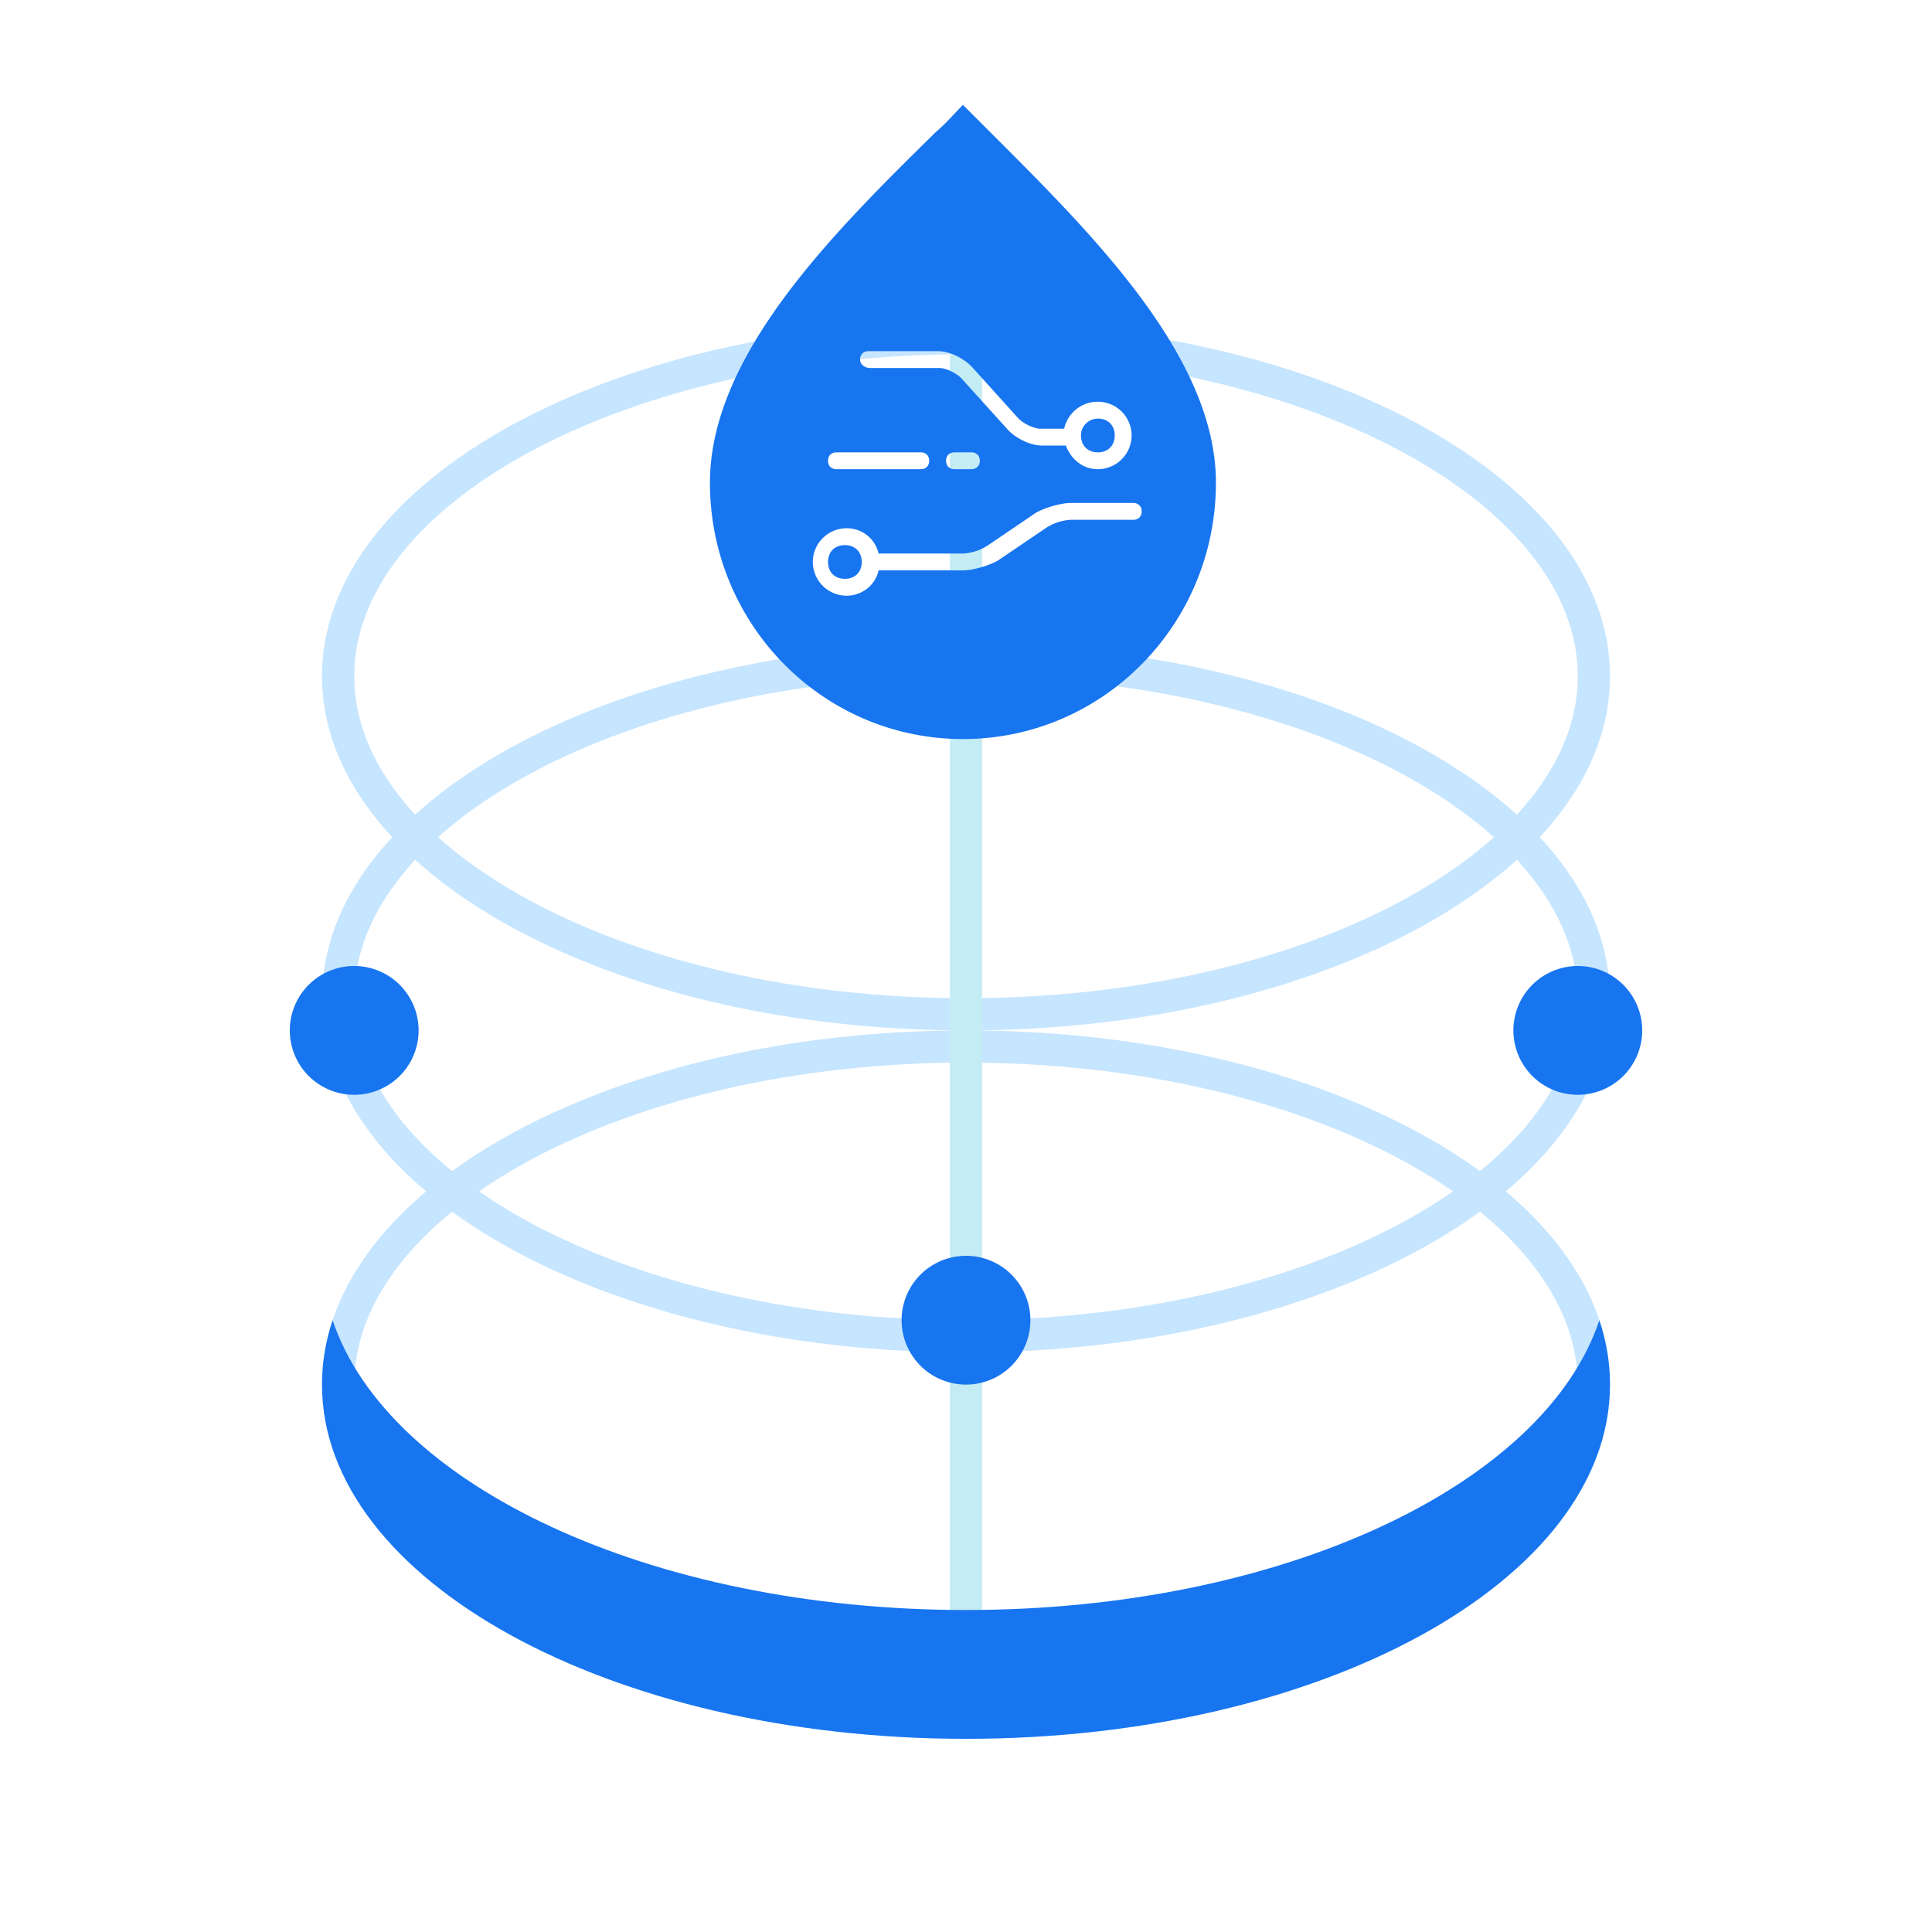 <?xml version="1.0" standalone="no"?><!DOCTYPE svg PUBLIC "-//W3C//DTD SVG 1.1//EN" "http://www.w3.org/Graphics/SVG/1.1/DTD/svg11.dtd"><svg t="1761324712189" class="icon" viewBox="0 0 1024 1024" version="1.1" xmlns="http://www.w3.org/2000/svg" p-id="6205" xmlns:xlink="http://www.w3.org/1999/xlink" width="200" height="200"><path d="M512 546.133c188.518 0 341.333-84.053 341.333-187.733s-152.815-187.733-341.333-187.733-341.333 84.053-341.333 187.733 152.815 187.733 341.333 187.733z m0-17.067c-180.343 0-324.267-79.155-324.267-170.667s143.923-170.667 324.267-170.667 324.267 79.155 324.267 170.667-143.923 170.667-324.267 170.667z" fill="#C6E5FF" p-id="6206"></path><path d="M512 716.8c188.518 0 341.333-84.053 341.333-187.733s-152.815-187.733-341.333-187.733-341.333 84.053-341.333 187.733 152.815 187.733 341.333 187.733z m0-17.067c-180.343 0-324.267-79.155-324.267-170.667s143.923-170.667 324.267-170.667 324.267 79.155 324.267 170.667-143.923 170.667-324.267 170.667z" fill="#C6E5FF" p-id="6207"></path><path d="M512 921.6c188.518 0 341.333-84.053 341.333-187.733s-152.815-187.733-341.333-187.733-341.333 84.053-341.333 187.733 152.815 187.733 341.333 187.733z m0-17.067c-180.343 0-324.267-79.155-324.267-170.667s143.923-170.667 324.267-170.667 324.267 79.155 324.267 170.667-143.923 170.667-324.267 170.667z" fill="#C6E5FF" p-id="6208"></path><path d="M503.467 187.733h17.067v716.8h-17.067z" fill="#C4ECF5" p-id="6209"></path><path d="M176.299 699.733c29.184 87.381 168.38 153.6 335.701 153.6 167.322 0 306.517-66.219 335.701-153.6 3.703 11.076 5.632 22.477 5.632 34.133 0 103.68-152.815 187.733-341.333 187.733s-341.333-84.053-341.333-187.733c0-11.657 1.929-23.057 5.632-34.133z" fill="#1875F0" p-id="6210"></path><path d="M187.733 546.133m-34.133 0a34.133 34.133 0 1 0 68.267 0 34.133 34.133 0 1 0-68.267 0Z" fill="#1875F0" p-id="6211"></path><path d="M836.267 546.133m-34.133 0a34.133 34.133 0 1 0 68.267 0 34.133 34.133 0 1 0-68.267 0Z" fill="#1875F0" p-id="6212"></path><path d="M512 699.733m-34.133 0a34.133 34.133 0 1 0 68.267 0 34.133 34.133 0 1 0-68.267 0Z" fill="#1875F0" p-id="6213"></path><path d="M443.324 248.678h44.698c2.697 0 4.471-1.775 4.471-4.454 0-2.697-1.775-4.471-4.471-4.471H443.324c-2.679 0-4.454 1.775-4.454 4.471 0 2.679 1.775 4.454 4.454 4.454z m4.471 58.112c-5.359 0-8.926-3.584-8.926-8.943 0-5.359 3.584-8.926 8.926-8.926 5.359 0 8.943 3.584 8.943 8.926 0 5.376-3.584 8.943-8.943 8.943z m152.866-40.226h-33.058c-5.376 0-14.319 2.679-18.773 5.359l-25.037 16.998a26.624 26.624 0 0 1-13.414 4.454h-44.715a17.237 17.237 0 0 0-16.964-13.397 17.92 17.92 0 0 0-17.886 17.869A17.92 17.92 0 0 0 448.683 315.733c8.021 0 15.189-5.359 16.981-13.414h44.698c5.359 0 14.302-2.679 18.773-5.359l25.037-16.981a26.624 26.624 0 0 1 13.414-4.471h33.058c2.697 0 4.471-1.792 4.471-4.471 0-2.679-1.775-4.471-4.471-4.471z m-90.283 125.15c-74.206 0-134.093-60.774-134.093-135.885 0-67.925 66.15-133.188 119.808-185.941 5.342-4.471 9.813-9.83 14.285-14.302l15.189 15.189c52.736 52.753 118.903 118.016 118.903 185.054 0 75.093-59.904 135.885-134.093 135.885z m-4.471-151.962c-2.679 0-4.471 1.775-4.471 4.471 0 2.679 1.792 4.454 4.471 4.454h8.943c2.679 0 4.471-1.775 4.471-4.454 0-2.697-1.792-4.471-4.471-4.471h-8.943zM581.888 221.867c5.376 0 8.943 3.584 8.943 8.943 0 5.359-3.584 8.943-8.943 8.943-5.359 0-8.943-3.584-8.943-8.943 0-5.376 4.489-8.943 8.943-8.943zM461.21 195.055h36.659c3.567 0 8.926 2.679 11.605 5.359l25.037 27.716c4.471 4.454 11.622 8.021 17.886 8.021h12.51c2.697 7.168 8.943 12.527 16.981 12.527a17.92 17.92 0 0 0 17.886-17.869 17.92 17.92 0 0 0-17.886-17.886 18.261 18.261 0 0 0-17.869 14.302h-12.51c-3.584 0-8.943-2.679-11.639-5.359L514.85 194.15c-4.471-4.471-11.605-8.038-17.886-8.038H460.322c-2.679 0-4.471 1.792-4.471 4.454 0 2.697 2.679 4.489 5.359 4.489z" fill="#1875F0" p-id="6214"></path></svg>